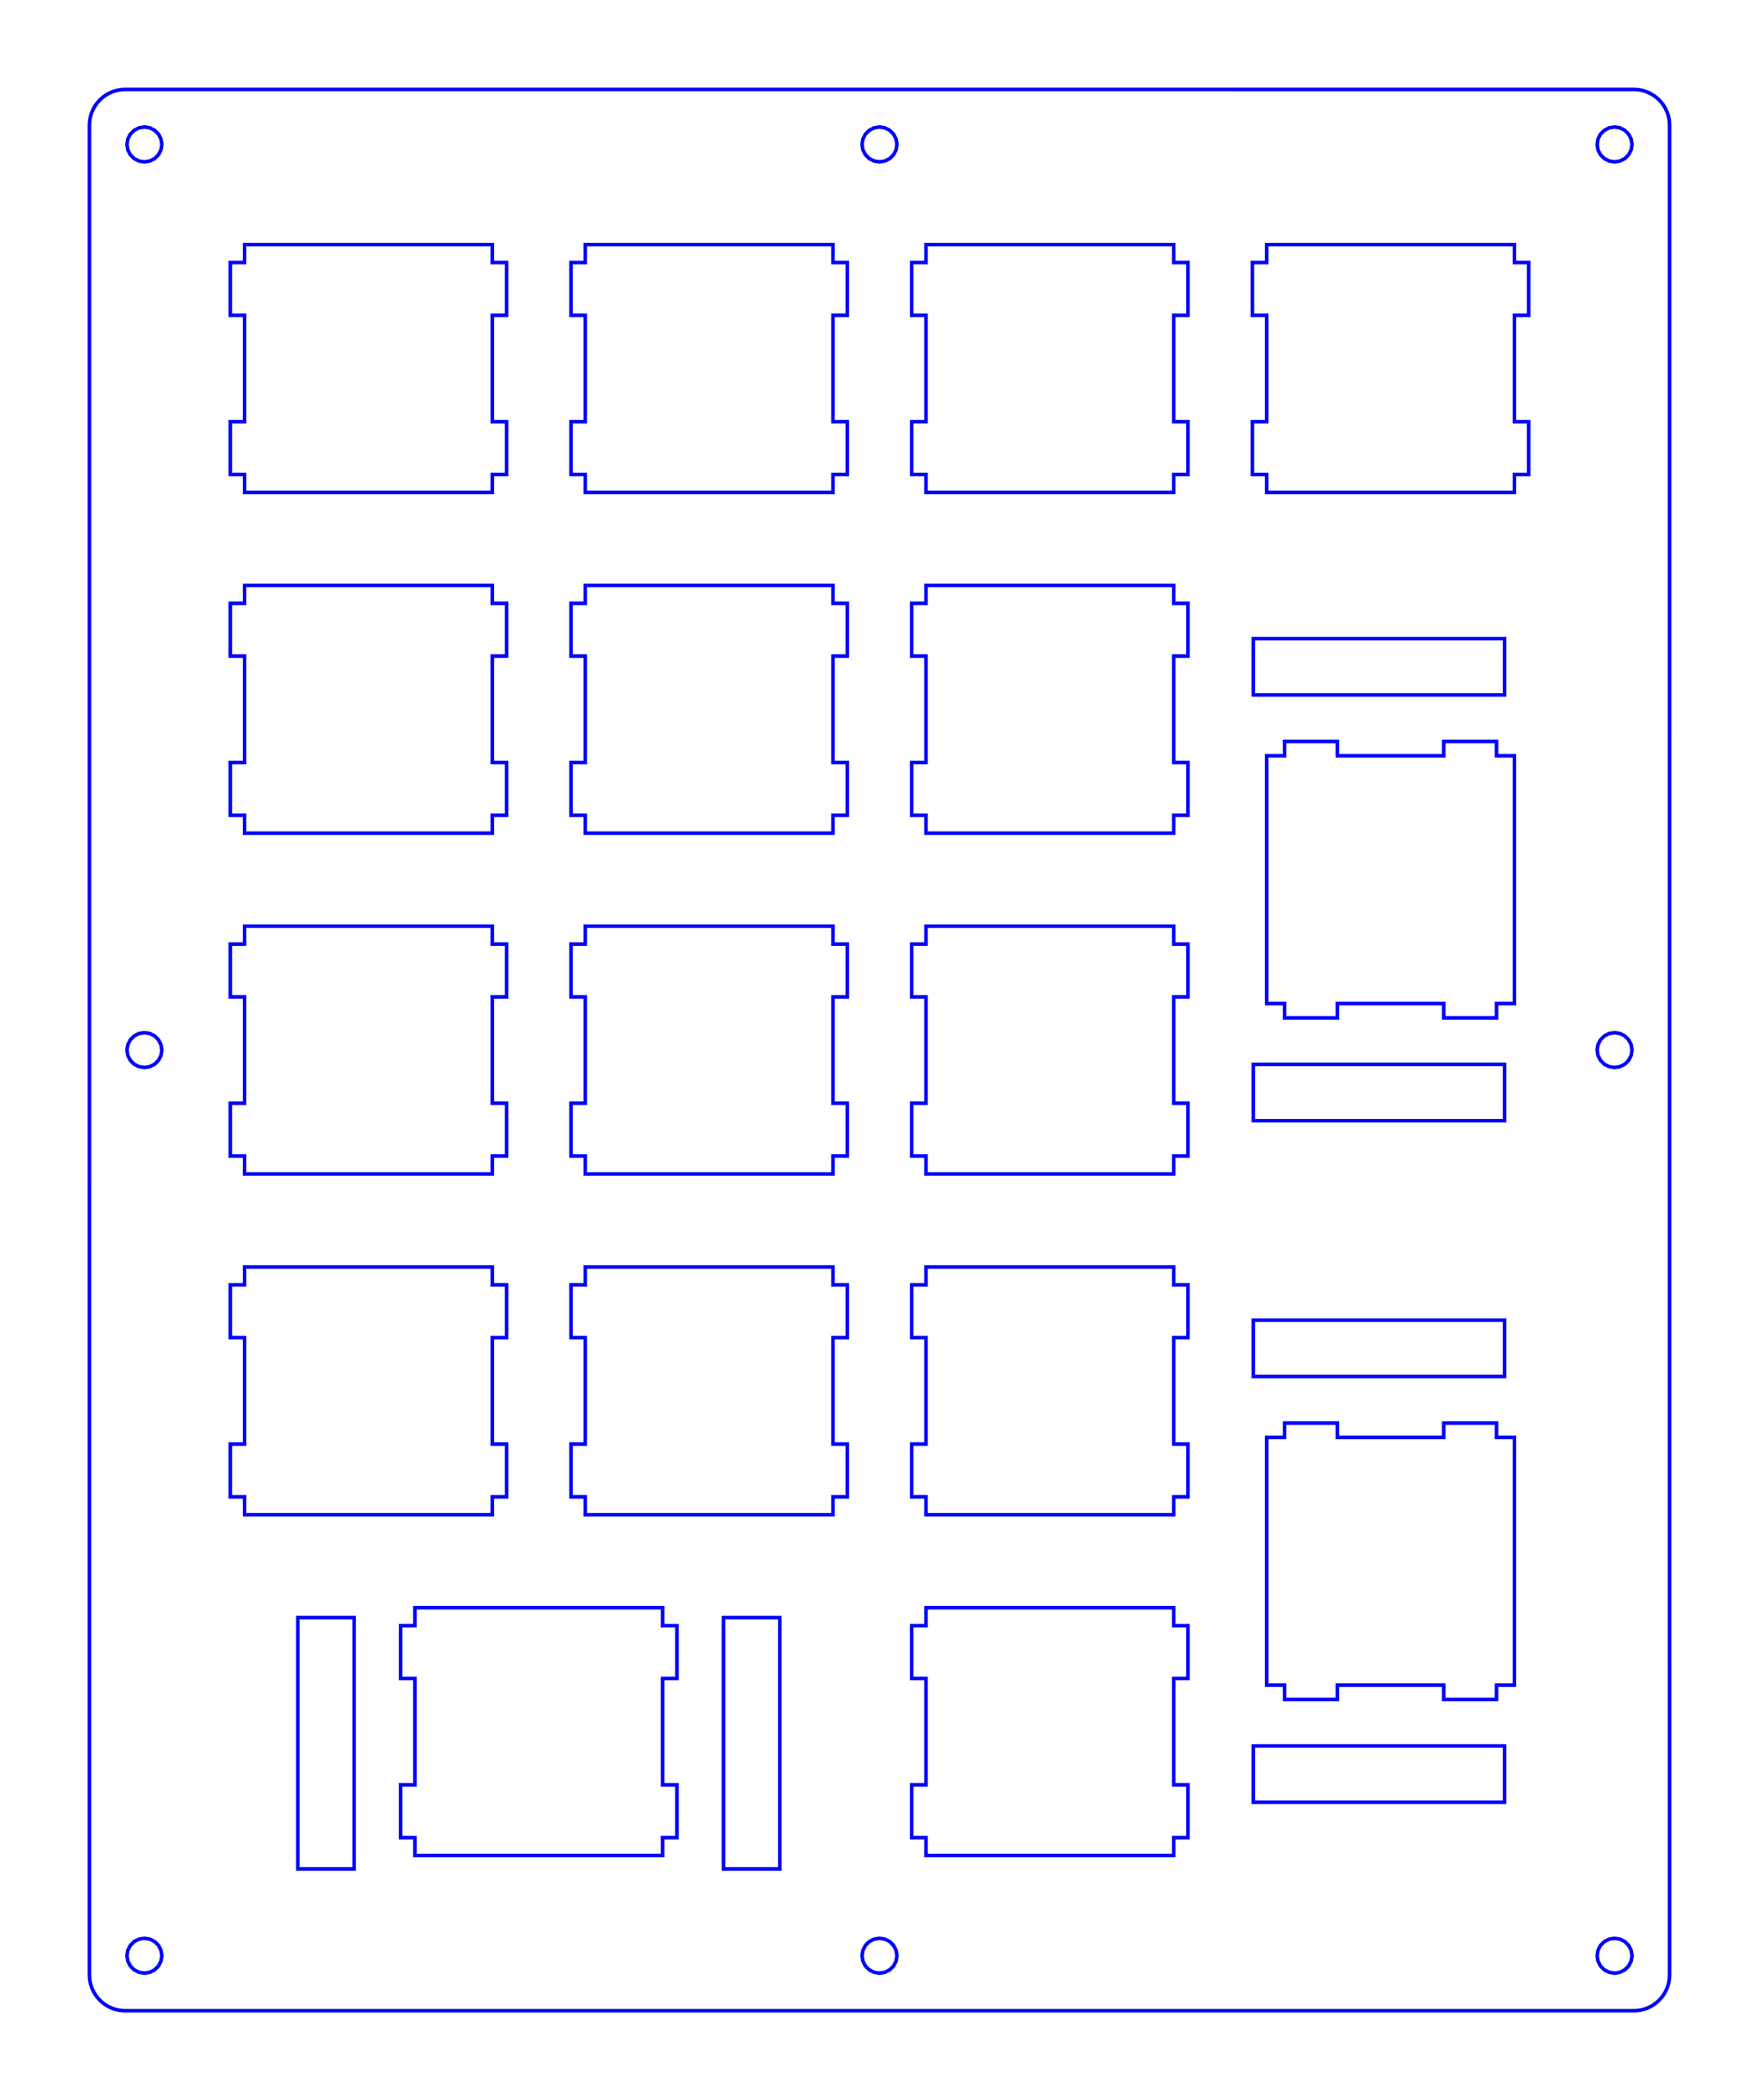 <?xml version="1.0"?>
<!-- Generated by SVGo -->
<svg width="98.351mm" height="117.401mm"
     viewBox="0.000 0.000 98.351 117.401"
     xmlns="http://www.w3.org/2000/svg" 
     xmlns:xlink="http://www.w3.org/1999/xlink">
<polygon points="91.351,5.000 91.507,5.006 91.663,5.024 91.817,5.055 91.969,5.097 92.116,5.152 92.258,5.217 92.395,5.294 92.526,5.381 92.649,5.479 92.765,5.585 92.871,5.701 92.969,5.824 93.056,5.955 93.133,6.092 93.198,6.234 93.253,6.381 93.295,6.533 93.326,6.687 93.344,6.843 93.350,7.000 93.351,110.401 93.344,110.557 93.326,110.713 93.295,110.867 93.253,111.019 93.198,111.166 93.133,111.308 93.056,111.445 92.969,111.576 92.871,111.699 92.765,111.815 92.649,111.921 92.526,112.019 92.395,112.106 92.258,112.183 92.116,112.248 91.969,112.303 91.817,112.345 91.663,112.376 91.507,112.394 91.351,112.400 7.000,112.401 6.843,112.394 6.687,112.376 6.533,112.345 6.381,112.303 6.234,112.248 6.092,112.183 5.955,112.106 5.824,112.019 5.701,111.921 5.585,111.815 5.479,111.699 5.381,111.576 5.294,111.445 5.217,111.308 5.152,111.166 5.097,111.019 5.055,110.867 5.024,110.713 5.006,110.557 4.999,110.401 5.000,7.000 5.006,6.843 5.024,6.687 5.055,6.533 5.097,6.381 5.152,6.234 5.217,6.092 5.294,5.955 5.381,5.824 5.479,5.701 5.585,5.585 5.701,5.479 5.824,5.381 5.955,5.294 6.092,5.217 6.234,5.152 6.381,5.097 6.533,5.055 6.687,5.024 6.843,5.006 7.000,4.999" style="fill:none;stroke-width:0.2;stroke:blue"/>
<polygon points="89.974,108.398 89.702,108.537 89.487,108.752 89.348,109.024 89.301,109.326 89.348,109.627 89.487,109.899 89.702,110.114 89.974,110.253 90.276,110.301 90.577,110.253 90.849,110.114 91.064,109.899 91.203,109.627 91.250,109.326 91.203,109.024 91.064,108.752 90.849,108.537 90.577,108.398 90.276,108.351" style="fill:none;stroke-width:0.2;stroke:blue"/>
<polygon points="48.874,108.398 48.602,108.537 48.386,108.752 48.248,109.024 48.200,109.326 48.248,109.627 48.386,109.899 48.602,110.114 48.874,110.253 49.175,110.301 49.476,110.253 49.748,110.114 49.964,109.899 50.102,109.627 50.150,109.326 50.102,109.024 49.964,108.752 49.748,108.537 49.476,108.398 49.175,108.351" style="fill:none;stroke-width:0.2;stroke:blue"/>
<polygon points="7.773,108.398 7.501,108.537 7.286,108.752 7.147,109.024 7.100,109.326 7.147,109.627 7.286,109.899 7.501,110.114 7.773,110.253 8.074,110.301 8.376,110.253 8.648,110.114 8.863,109.899 9.002,109.627 9.050,109.326 9.002,109.024 8.863,108.752 8.648,108.537 8.376,108.398 8.074,108.351" style="fill:none;stroke-width:0.2;stroke:blue"/>
<polygon points="16.650,90.425 16.650,104.475 19.800,104.475 19.800,90.425" style="fill:none;stroke-width:0.2;stroke:blue"/>
<polygon points="40.450,90.425 40.450,104.475 43.600,104.475 43.600,90.425" style="fill:none;stroke-width:0.2;stroke:blue"/>
<polygon points="23.200,89.875 23.200,90.875 22.400,90.875 22.400,93.825 23.200,93.825 23.200,99.775 22.400,99.775 22.400,102.725 23.200,102.725 23.200,103.725 37.050,103.725 37.050,102.725 37.850,102.725 37.850,99.775 37.050,99.775 37.050,93.825 37.850,93.825 37.850,90.875 37.050,90.875 37.050,89.875" style="fill:none;stroke-width:0.2;stroke:blue"/>
<polygon points="51.775,89.875 51.775,90.875 50.975,90.875 50.975,93.825 51.775,93.825 51.775,99.775 50.975,99.775 50.975,102.725 51.775,102.725 51.775,103.725 65.625,103.725 65.625,102.725 66.425,102.725 66.425,99.775 65.625,99.775 65.625,93.825 66.425,93.825 66.425,90.875 65.625,90.875 65.625,89.875" style="fill:none;stroke-width:0.2;stroke:blue"/>
<polygon points="70.075,97.600 70.075,100.750 84.125,100.750 84.125,97.600" style="fill:none;stroke-width:0.2;stroke:blue"/>
<polygon points="71.825,79.550 71.825,80.350 70.825,80.350 70.825,94.200 71.825,94.200 71.825,95.000 74.775,95.000 74.775,94.200 80.725,94.200 80.725,95.000 83.675,95.000 83.675,94.200 84.675,94.200 84.675,80.350 83.675,80.350 83.675,79.550 80.725,79.550 80.725,80.350 74.775,80.350 74.775,79.550" style="fill:none;stroke-width:0.2;stroke:blue"/>
<polygon points="13.675,70.825 13.675,71.825 12.875,71.825 12.875,74.775 13.675,74.775 13.675,80.725 12.875,80.725 12.875,83.675 13.675,83.675 13.675,84.675 27.525,84.675 27.525,83.675 28.325,83.675 28.325,80.725 27.525,80.725 27.525,74.775 28.325,74.775 28.325,71.825 27.525,71.825 27.525,70.825" style="fill:none;stroke-width:0.2;stroke:blue"/>
<polygon points="32.725,70.825 32.725,71.825 31.925,71.825 31.925,74.775 32.725,74.775 32.725,80.725 31.925,80.725 31.925,83.675 32.725,83.675 32.725,84.675 46.575,84.675 46.575,83.675 47.375,83.675 47.375,80.725 46.575,80.725 46.575,74.775 47.375,74.775 47.375,71.825 46.575,71.825 46.575,70.825" style="fill:none;stroke-width:0.2;stroke:blue"/>
<polygon points="51.775,70.825 51.775,71.825 50.975,71.825 50.975,74.775 51.775,74.775 51.775,80.725 50.975,80.725 50.975,83.675 51.775,83.675 51.775,84.675 65.625,84.675 65.625,83.675 66.425,83.675 66.425,80.725 65.625,80.725 65.625,74.775 66.425,74.775 66.425,71.825 65.625,71.825 65.625,70.825" style="fill:none;stroke-width:0.2;stroke:blue"/>
<polygon points="70.075,73.800 70.075,76.950 84.125,76.950 84.125,73.800" style="fill:none;stroke-width:0.2;stroke:blue"/>
<polygon points="13.675,51.775 13.675,52.775 12.875,52.775 12.875,55.725 13.675,55.725 13.675,61.675 12.875,61.675 12.875,64.625 13.675,64.625 13.675,65.625 27.525,65.625 27.525,64.625 28.325,64.625 28.325,61.675 27.525,61.675 27.525,55.725 28.325,55.725 28.325,52.775 27.525,52.775 27.525,51.775" style="fill:none;stroke-width:0.2;stroke:blue"/>
<polygon points="32.725,51.775 32.725,52.775 31.925,52.775 31.925,55.725 32.725,55.725 32.725,61.675 31.925,61.675 31.925,64.625 32.725,64.625 32.725,65.625 46.575,65.625 46.575,64.625 47.375,64.625 47.375,61.675 46.575,61.675 46.575,55.725 47.375,55.725 47.375,52.775 46.575,52.775 46.575,51.775" style="fill:none;stroke-width:0.2;stroke:blue"/>
<polygon points="51.775,51.775 51.775,52.775 50.975,52.775 50.975,55.725 51.775,55.725 51.775,61.675 50.975,61.675 50.975,64.625 51.775,64.625 51.775,65.625 65.625,65.625 65.625,64.625 66.425,64.625 66.425,61.675 65.625,61.675 65.625,55.725 66.425,55.725 66.425,52.775 65.625,52.775 65.625,51.775" style="fill:none;stroke-width:0.2;stroke:blue"/>
<polygon points="70.075,59.500 70.075,62.650 84.125,62.650 84.125,59.500" style="fill:none;stroke-width:0.2;stroke:blue"/>
<polygon points="89.974,57.773 89.702,57.911 89.487,58.127 89.348,58.399 89.301,58.700 89.348,59.001 89.487,59.273 89.702,59.489 89.974,59.627 90.276,59.675 90.577,59.627 90.849,59.489 91.064,59.273 91.203,59.001 91.250,58.700 91.203,58.399 91.064,58.127 90.849,57.911 90.577,57.773 90.276,57.725" style="fill:none;stroke-width:0.2;stroke:blue"/>
<polygon points="7.773,57.773 7.501,57.911 7.286,58.127 7.147,58.399 7.100,58.700 7.147,59.001 7.286,59.273 7.501,59.489 7.773,59.627 8.074,59.675 8.376,59.627 8.648,59.489 8.863,59.273 9.002,59.001 9.050,58.700 9.002,58.399 8.863,58.127 8.648,57.911 8.376,57.773 8.074,57.725" style="fill:none;stroke-width:0.2;stroke:blue"/>
<polygon points="71.825,41.450 71.825,42.250 70.825,42.250 70.825,56.100 71.825,56.100 71.825,56.900 74.775,56.900 74.775,56.100 80.725,56.100 80.725,56.900 83.675,56.900 83.675,56.100 84.675,56.100 84.675,42.250 83.675,42.250 83.675,41.450 80.725,41.450 80.725,42.250 74.775,42.250 74.775,41.450" style="fill:none;stroke-width:0.2;stroke:blue"/>
<polygon points="13.675,32.725 13.675,33.725 12.875,33.725 12.875,36.675 13.675,36.675 13.675,42.625 12.875,42.625 12.875,45.575 13.675,45.575 13.675,46.575 27.525,46.575 27.525,45.575 28.325,45.575 28.325,42.625 27.525,42.625 27.525,36.675 28.325,36.675 28.325,33.725 27.525,33.725 27.525,32.725" style="fill:none;stroke-width:0.2;stroke:blue"/>
<polygon points="32.725,32.725 32.725,33.725 31.925,33.725 31.925,36.675 32.725,36.675 32.725,42.625 31.925,42.625 31.925,45.575 32.725,45.575 32.725,46.575 46.575,46.575 46.575,45.575 47.375,45.575 47.375,42.625 46.575,42.625 46.575,36.675 47.375,36.675 47.375,33.725 46.575,33.725 46.575,32.725" style="fill:none;stroke-width:0.2;stroke:blue"/>
<polygon points="51.775,32.725 51.775,33.725 50.975,33.725 50.975,36.675 51.775,36.675 51.775,42.625 50.975,42.625 50.975,45.575 51.775,45.575 51.775,46.575 65.625,46.575 65.625,45.575 66.425,45.575 66.425,42.625 65.625,42.625 65.625,36.675 66.425,36.675 66.425,33.725 65.625,33.725 65.625,32.725" style="fill:none;stroke-width:0.2;stroke:blue"/>
<polygon points="70.075,35.700 70.075,38.850 84.125,38.850 84.125,35.700" style="fill:none;stroke-width:0.2;stroke:blue"/>
<polygon points="13.675,13.675 13.675,14.675 12.875,14.675 12.875,17.625 13.675,17.625 13.675,23.575 12.875,23.575 12.875,26.525 13.675,26.525 13.675,27.525 27.525,27.525 27.525,26.525 28.325,26.525 28.325,23.575 27.525,23.575 27.525,17.625 28.325,17.625 28.325,14.675 27.525,14.675 27.525,13.675" style="fill:none;stroke-width:0.2;stroke:blue"/>
<polygon points="32.725,13.675 32.725,14.675 31.925,14.675 31.925,17.625 32.725,17.625 32.725,23.575 31.925,23.575 31.925,26.525 32.725,26.525 32.725,27.525 46.575,27.525 46.575,26.525 47.375,26.525 47.375,23.575 46.575,23.575 46.575,17.625 47.375,17.625 47.375,14.675 46.575,14.675 46.575,13.675" style="fill:none;stroke-width:0.2;stroke:blue"/>
<polygon points="51.775,13.675 51.775,14.675 50.975,14.675 50.975,17.625 51.775,17.625 51.775,23.575 50.975,23.575 50.975,26.525 51.775,26.525 51.775,27.525 65.625,27.525 65.625,26.525 66.425,26.525 66.425,23.575 65.625,23.575 65.625,17.625 66.425,17.625 66.425,14.675 65.625,14.675 65.625,13.675" style="fill:none;stroke-width:0.2;stroke:blue"/>
<polygon points="70.825,13.675 70.825,14.675 70.025,14.675 70.025,17.625 70.825,17.625 70.825,23.575 70.025,23.575 70.025,26.525 70.825,26.525 70.825,27.525 84.675,27.525 84.675,26.525 85.475,26.525 85.475,23.575 84.675,23.575 84.675,17.625 85.475,17.625 85.475,14.675 84.675,14.675 84.675,13.675" style="fill:none;stroke-width:0.2;stroke:blue"/>
<polygon points="7.773,7.147 7.501,7.286 7.286,7.501 7.147,7.773 7.100,8.074 7.147,8.376 7.286,8.648 7.501,8.863 7.773,9.002 8.074,9.050 8.376,9.002 8.648,8.863 8.863,8.648 9.002,8.376 9.050,8.074 9.002,7.773 8.863,7.501 8.648,7.286 8.376,7.147 8.074,7.100" style="fill:none;stroke-width:0.2;stroke:blue"/>
<polygon points="48.874,7.147 48.602,7.286 48.386,7.501 48.248,7.773 48.200,8.074 48.248,8.376 48.386,8.648 48.602,8.863 48.874,9.002 49.175,9.049 49.476,9.002 49.748,8.863 49.964,8.648 50.102,8.376 50.150,8.074 50.102,7.773 49.964,7.501 49.748,7.286 49.476,7.147 49.175,7.100" style="fill:none;stroke-width:0.2;stroke:blue"/>
<polygon points="89.974,7.147 89.702,7.286 89.487,7.501 89.348,7.773 89.301,8.074 89.348,8.376 89.487,8.648 89.702,8.863 89.974,9.002 90.276,9.049 90.577,9.002 90.849,8.863 91.064,8.648 91.203,8.376 91.250,8.074 91.203,7.773 91.064,7.501 90.849,7.286 90.577,7.147 90.276,7.100" style="fill:none;stroke-width:0.2;stroke:blue"/>
</svg>
